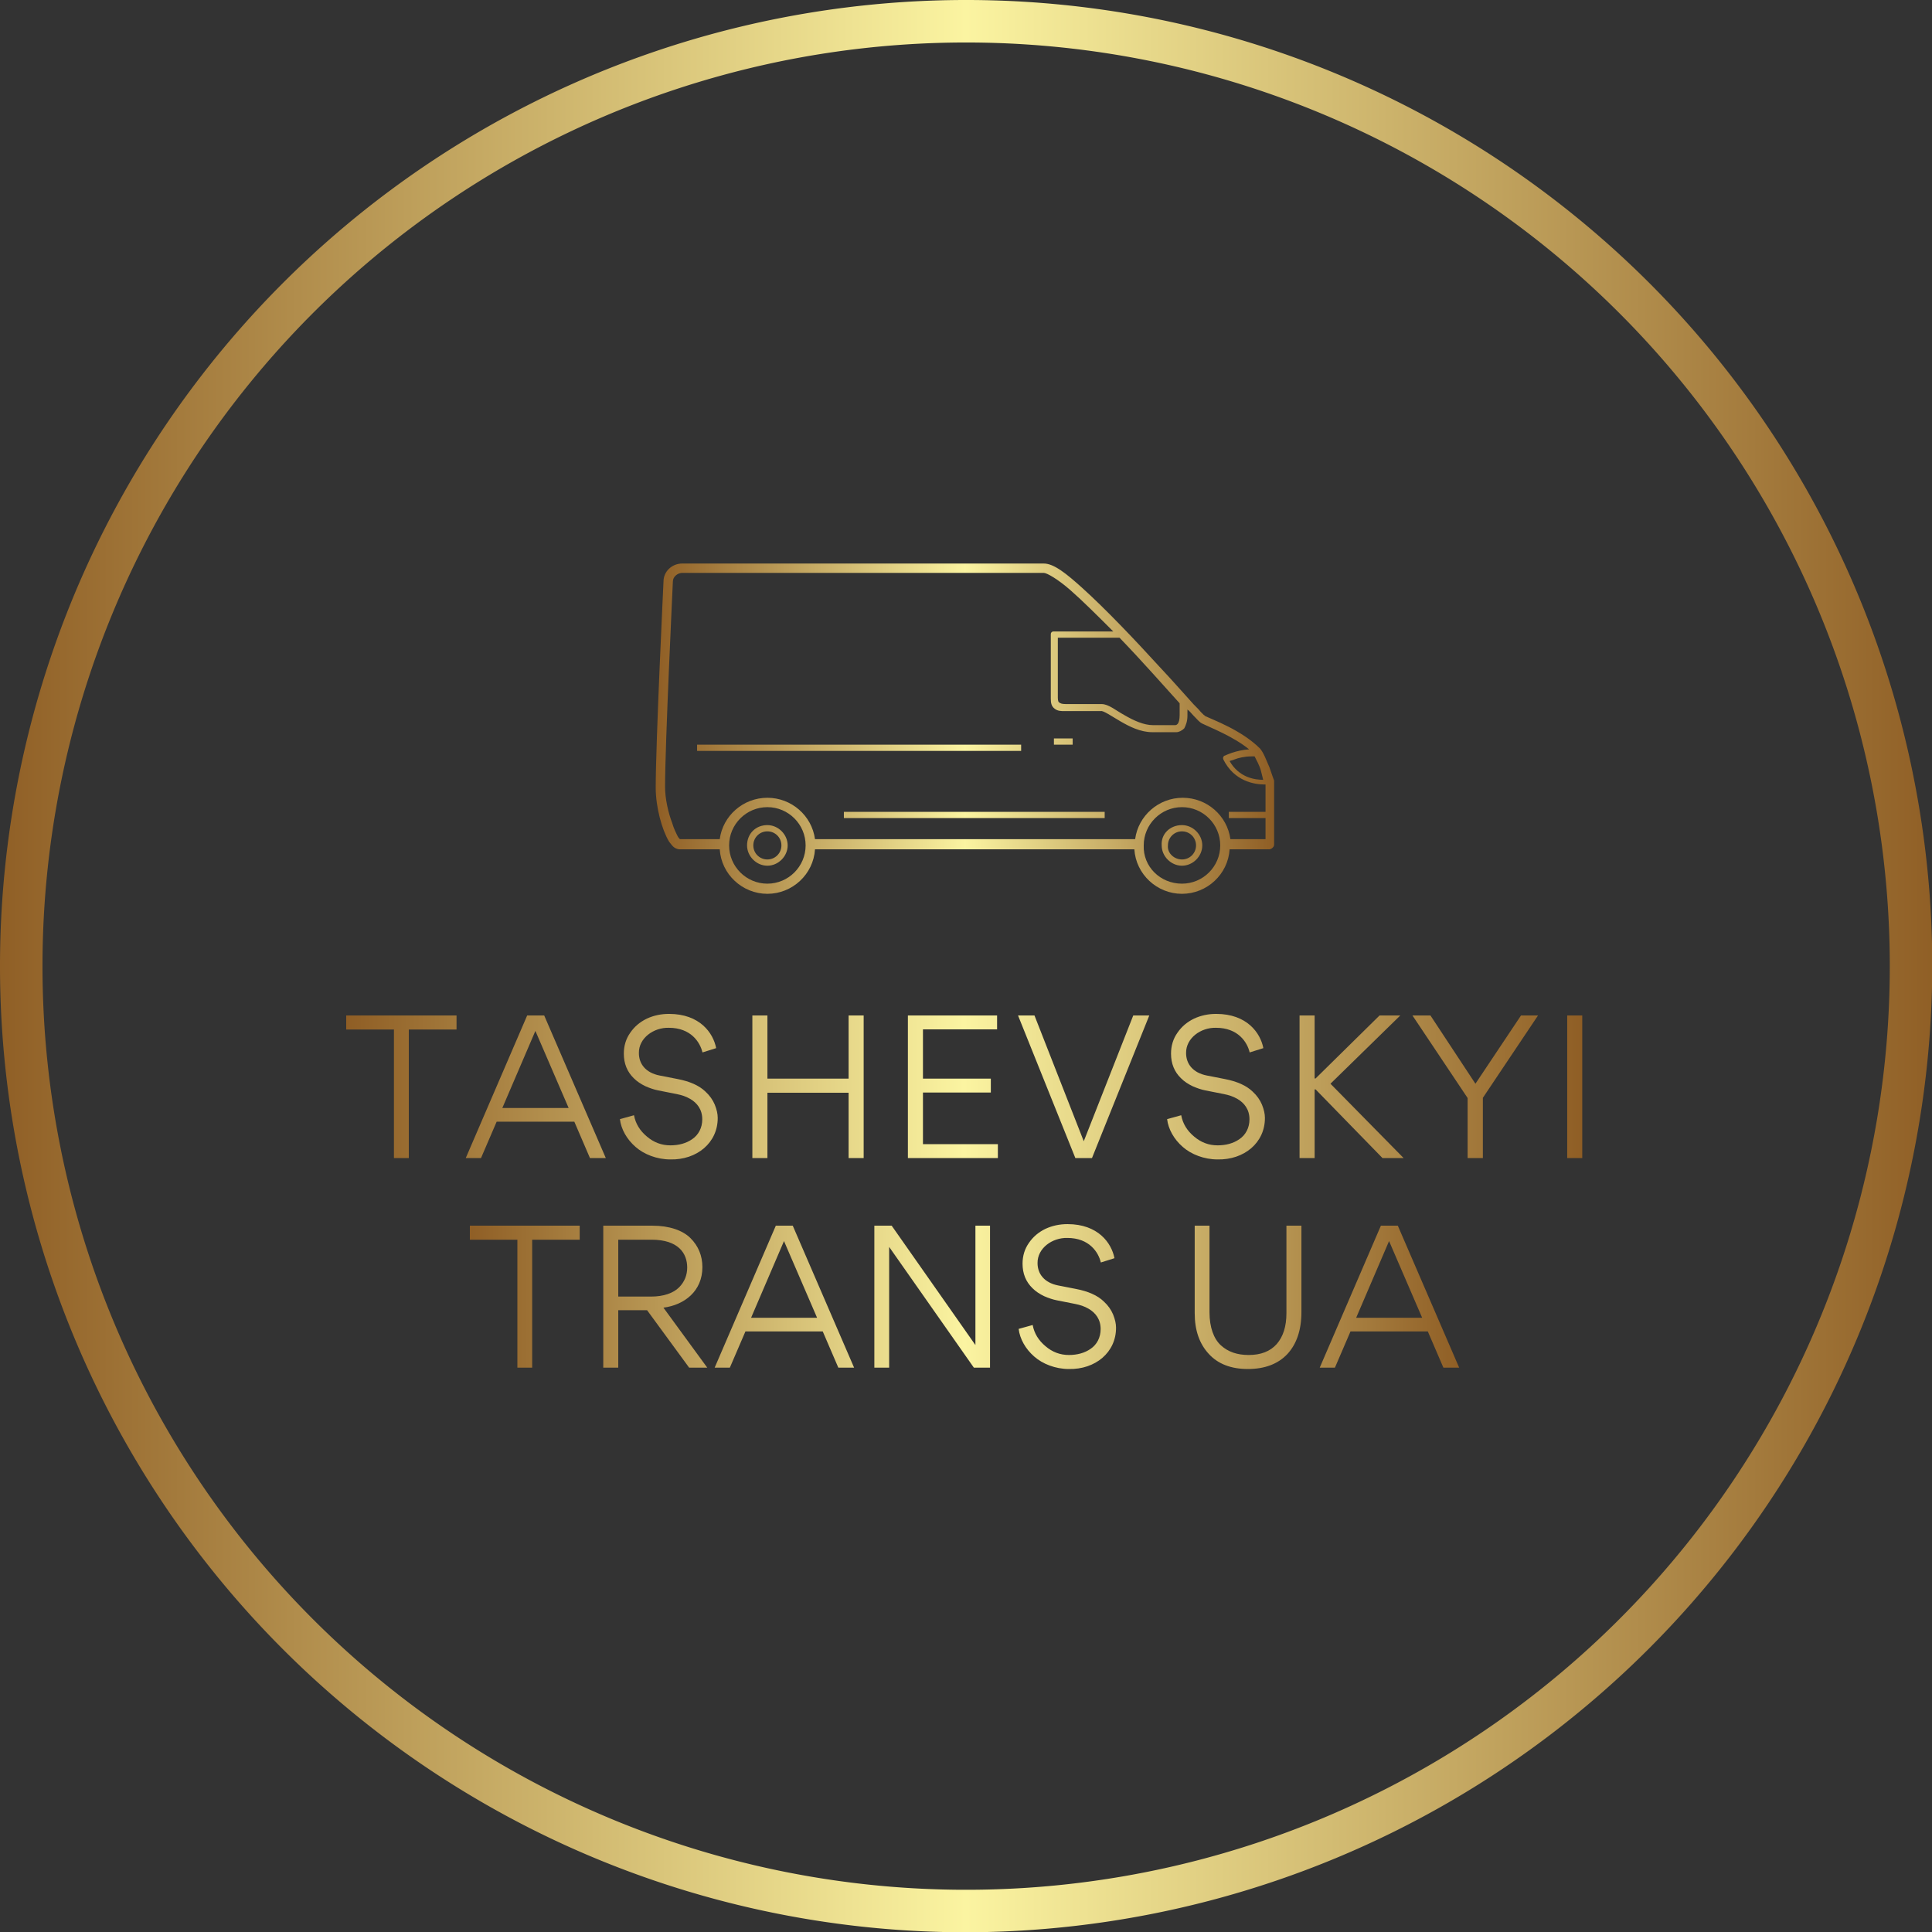      <svg id="105982908" viewBox="0 0 312.5 312.5"><rect x="0" y="0" width="312.5" height="312.5" fill="#333333" stroke="none"/><defs id="SvgjsDefs1016"><linearGradient id="SvgjsLinearGradient1025"><stop id="SvgjsStop1026" stop-color="#8f5e25" offset="0"></stop><stop id="SvgjsStop1027" stop-color="#fbf4a1" offset="0.5"></stop><stop id="SvgjsStop1028" stop-color="#8f5e25" offset="1"></stop></linearGradient><linearGradient id="SvgjsLinearGradient1029"><stop id="SvgjsStop1030" stop-color="#8f5e25" offset="0"></stop><stop id="SvgjsStop1031" stop-color="#fbf4a1" offset="0.5"></stop><stop id="SvgjsStop1032" stop-color="#8f5e25" offset="1"></stop></linearGradient><linearGradient id="SvgjsLinearGradient1033"><stop id="SvgjsStop1034" stop-color="#8f5e25" offset="0"></stop><stop id="SvgjsStop1035" stop-color="#fbf4a1" offset="0.5"></stop><stop id="SvgjsStop1036" stop-color="#8f5e25" offset="1"></stop></linearGradient><linearGradient id="SvgjsLinearGradient1037"><stop id="SvgjsStop1038" stop-color="#8f5e25" offset="0"></stop><stop id="SvgjsStop1039" stop-color="#fbf4a1" offset="0.5"></stop><stop id="SvgjsStop1040" stop-color="#8f5e25" offset="1"></stop></linearGradient></defs><g id="SvgjsG1017" featurekey="rootContainer" transform="matrix(2.988,0,0,2.988,0,0)" fill="url(#SvgjsLinearGradient1025)"><path xmlns="http://www.w3.org/2000/svg" d="M52.3 104.6a52.3 52.3 0 1 1 52.3-52.3 52.4 52.4 0 0 1-52.3 52.3zm0-102.3a50 50 0 1 0 50 50 50 50 0 0 0-50-50z"></path></g><g id="SvgjsG1018" featurekey="symbolFeature-0" transform="matrix(-1.263,0,0,1.263,-92.737,-413.798)" fill="url(#SvgjsLinearGradient1029)"><path xmlns="http://www.w3.org/2000/svg" d="M-208.4,422.2h-2.4v0.8h2.4V422.2z M-214.9,432.4h33.4v-0.8h-33.4V432.4z M-158.4,402.1c0-1.3-1.1-2.3-2.4-2.3  c0,0-10.7,0-21.9,0h-24.4c-1.3,0-2.9,1.3-4.9,3.1c-3,2.7-6.8,6.7-9.9,10.1c-1.6,1.7-3,3.3-4,4.4c-0.5,0.6-1,1-1.3,1.4  c-0.2,0.2-0.3,0.3-0.4,0.4c-0.1,0-0.1,0.1-0.1,0.1l0,0c-1,0.5-4.7,1.8-7.1,4.2c-0.5,0.6-0.8,1.5-1.2,2.4c-0.3,0.9-0.6,1.7-0.6,1.7  v0.2v8c0,0.2,0.1,0.3,0.2,0.4c0.1,0.1,0.3,0.2,0.4,0.2h5.1c0.2,3.2,2.9,5.7,6.1,5.7s5.9-2.5,6.1-5.7h40.9c0.2,3.2,2.9,5.7,6.1,5.7  s5.9-2.5,6.1-5.7h5.2c0.7-0.1,0.9-0.5,1.3-1c0.9-1.5,1.7-4.4,1.7-6.9C-157.4,422.8-158.4,402.1-158.4,402.1z M-224.5,417.7  c2-2.2,4.8-5.4,7.7-8.4h7.9v7.7c0,0.4-0.1,0.6-0.2,0.6c-0.1,0.1-0.3,0.2-0.8,0.2h-4.6c-0.9,0-1.8,0.8-2.9,1.4  c-1.2,0.7-2.5,1.3-3.7,1.3h-2.8c-0.2,0-0.6-0.1-0.6-1.3C-224.5,419.2-224.5,417.7-224.5,417.7z M-234.9,426.3  c0.2-0.7,0.6-1.4,0.8-1.8c0.1,0,0.2,0,0.4,0c0.9,0,1.7,0.2,2.2,0.4c0.2,0.1,0.4,0.1,0.6,0.2c-1.2,2.1-3.2,2.4-4.3,2.4  C-235.1,427.1-235,426.7-234.9,426.3z M-224.8,440.8c-2.7,0-4.9-2.2-4.9-4.9c0-2.7,2.2-4.9,4.9-4.9s4.9,2.2,4.9,4.9  C-219.8,438.6-222,440.8-224.8,440.8z M-171.7,440.8c-2.7,0-4.9-2.2-4.9-4.9c0-2.7,2.2-4.9,4.9-4.9s4.9,2.2,4.9,4.9  C-166.8,438.6-169,440.8-171.7,440.8z M-159.5,433c-0.2,0.7-0.5,1.3-0.7,1.7c-0.1,0.2-0.2,0.3-0.3,0.4l0,0h-5.1  c-0.4-3-3-5.3-6.1-5.3s-5.7,2.3-6.1,5.3h-41c-0.4-3-3-5.3-6.1-5.3s-5.7,2.3-6.1,5.3h-4.5v-2.7h4.7v-0.8h-4.7v-3.5h0.1l0,0  c1.3,0,3.9-0.4,5.3-3.2c0-0.1,0.1-0.2,0-0.3c0-0.1-0.1-0.2-0.2-0.2c0,0-1.4-0.7-3.1-0.8c2.1-1.7,5-2.8,6-3.3  c0.4-0.2,0.6-0.5,1.2-1.1c0.2-0.2,0.4-0.5,0.7-0.7v0.8c0,0.7,0.2,1.2,0.4,1.6c0.3,0.3,0.7,0.5,1,0.5h3.1c1.5,0,2.9-0.7,4.1-1.4  c1.2-0.7,2.2-1.4,2.5-1.3h4.6c0.5,0,0.9,0,1.3-0.3c0.4-0.3,0.5-0.7,0.5-1.3v-8.2c0-0.1,0-0.2-0.1-0.3c-0.1-0.1-0.2-0.1-0.3-0.1h-7.6  c2-2,3.9-3.9,5.5-5.3s3-2.2,3.4-2.2c3.5,0,46.3,0,46.3,0c0.6,0,1.2,0.5,1.2,1.1c0,0.1,1,20.8,1,26.3  C-158.6,429.9-159,431.7-159.5,433z M-204.2,423.8h41.5V423h-41.5V423.8z M-171.7,433.3c-1.4,0-2.6,1.2-2.6,2.6  c0,1.4,1.2,2.6,2.6,2.6s2.6-1.2,2.6-2.6C-169.1,434.4-170.2,433.3-171.7,433.3z M-171.7,437.7c-1,0-1.8-0.8-1.8-1.8s0.8-1.8,1.8-1.8  s1.8,0.8,1.8,1.8S-170.7,437.7-171.7,437.7z M-224.8,433.3c-1.4,0-2.6,1.2-2.6,2.6c0,1.4,1.2,2.6,2.6,2.6c1.4,0,2.6-1.2,2.6-2.6  C-222.1,434.4-223.3,433.3-224.8,433.3z M-224.8,437.7c-1,0-1.8-0.8-1.8-1.8s0.8-1.8,1.8-1.8s1.8,0.8,1.8,1.8  C-222.9,436.9-223.8,437.7-224.8,437.7z"></path></g><g id="SvgjsG1019" featurekey="nameFeature-0" transform="matrix(0.791,0,0,0.791,55.367,155.676)" fill="url(#SvgjsLinearGradient1033)"><path d="M13.6 13.72 l0 26.28 l-3.04 0 l0 -26.28 l-9.76 0 l0 -2.88 l22.56 0 l0 2.88 l-9.76 0 z M50.644 40 l-3.2 -7.44 l-15.88 0 l-3.2 7.44 l-3.12 0 l12.56 -29.16 l3.48 0 l12.6 29.16 l-3.24 0 z M46.284 29.76 l-6.8 -15.76 l-6.76 15.76 l13.56 0 z M67.088 40.28 c-2.76 0 -5.4 -1.04 -7.12 -2.56 c-1.8 -1.56 -2.96 -3.64 -3.2 -5.68 l2.88 -0.8 c0.32 1.72 1.2 3.16 2.64 4.36 c1.4 1.2 3 1.8 4.8 1.8 c1.68 0 3.24 -0.4 4.48 -1.28 c1.24 -0.84 2.04 -2.28 2.04 -4.04 c0 -2.04 -1.08 -3.36 -2.44 -4.16 c-0.96 -0.56 -1.8 -0.8 -2.76 -1 l-3.84 -0.76 c-0.8 -0.16 -1.64 -0.44 -2.56 -0.84 c-0.92 -0.44 -1.72 -0.96 -2.4 -1.64 c-1.36 -1.32 -2.04 -3 -2.04 -5.04 c0 -1.6 0.44 -3.04 1.32 -4.28 c0.88 -1.28 2 -2.2 3.4 -2.88 c1.4 -0.64 2.88 -0.96 4.52 -0.96 c6.28 0 9.04 3.88 9.64 7 l-2.8 0.88 c-0.48 -2.08 -2.36 -5.04 -6.88 -5.04 c-3.12 -0.08 -6.16 2.12 -6.12 5.16 c0 2.24 1.4 4.04 4.24 4.6 l3.68 0.72 c2.48 0.48 4.4 1.32 5.68 2.56 c0.88 0.8 1.52 1.72 1.92 2.68 c0.4 1 0.6 1.88 0.6 2.68 c0.04 5.12 -4.28 8.64 -9.68 8.52 z M103.532 40 l0 -13.36 l-16.6 0 l0 13.36 l-3.08 0 l0 -29.16 l3.08 0 l0 12.92 l16.6 0 l0 -12.92 l3.08 0 l0 29.16 l-3.08 0 z M115.656 40 l0 -29.16 l18.24 0 l0 2.84 l-15.16 0 l0 10.08 l13.88 0 l0 2.84 l-13.88 0 l0 10.56 l15.32 0 l0 2.84 l-18.4 0 z M165.02 10.84 l-11.72 29.16 l-3.4 0 l-11.72 -29.16 l3.36 0 l10.08 25.72 l10.12 -25.72 l3.28 0 z M178.984 40.28 c-2.76 0 -5.4 -1.04 -7.12 -2.56 c-1.8 -1.56 -2.96 -3.64 -3.2 -5.68 l2.88 -0.8 c0.32 1.72 1.2 3.16 2.64 4.36 c1.4 1.2 3 1.8 4.8 1.8 c1.68 0 3.24 -0.4 4.48 -1.28 c1.24 -0.84 2.04 -2.28 2.04 -4.04 c0 -2.04 -1.08 -3.36 -2.44 -4.16 c-0.96 -0.56 -1.8 -0.8 -2.76 -1 l-3.84 -0.76 c-0.8 -0.16 -1.64 -0.44 -2.56 -0.84 c-0.92 -0.44 -1.72 -0.96 -2.4 -1.64 c-1.36 -1.32 -2.04 -3 -2.04 -5.04 c0 -1.6 0.44 -3.04 1.32 -4.28 c0.88 -1.28 2 -2.2 3.4 -2.88 c1.4 -0.64 2.88 -0.96 4.52 -0.96 c6.28 0 9.04 3.88 9.64 7 l-2.8 0.88 c-0.48 -2.08 -2.36 -5.04 -6.88 -5.04 c-3.12 -0.08 -6.16 2.12 -6.12 5.16 c0 2.24 1.4 4.04 4.24 4.6 l3.68 0.72 c2.48 0.48 4.4 1.32 5.68 2.56 c0.88 0.8 1.52 1.72 1.92 2.68 c0.4 1 0.6 1.88 0.6 2.68 c0.04 5.12 -4.28 8.64 -9.68 8.52 z M198.828 40 l-3.08 0 l0 -29.16 l3.08 0 l0 12.88 l0.2 0 l13.08 -12.88 l4.24 0 l-14.28 13.96 l14.96 15.2 l-4.32 0 l-13.68 -14.04 l-0.2 0 l0 14.04 z M231.712 24.8 l9.32 -13.96 l3.48 0 l-11.28 16.84 l0 12.32 l-3.12 0 l0 -12.28 l-11.28 -16.88 l3.68 0 z M250.476 40 l0 -29.16 l3.08 0 l0 29.16 l-3.08 0 z"></path></g><g id="SvgjsG1020" featurekey="sloganFeature-0" transform="matrix(1.575,0,0,1.575,75.37,189.717)" fill="url(#SvgjsLinearGradient1037)"><path d="M6.8 6.86 l0 13.14 l-1.52 0 l0 -13.14 l-4.88 0 l0 -1.44 l11.28 0 l0 1.44 l-4.88 0 z M24.78 20 l-1.86 0 l-4.32 -5.9 l-2.96 0 l0 5.9 l-1.54 0 l0 -14.58 l5.06 0 c1.72 0 3.1 0.48 3.9 1.28 s1.22 1.8 1.22 2.98 c0 2.46 -1.84 3.88 -4 4.16 z M15.64 6.86 l0 5.84 l3.38 0 c1.28 0 2.28 -0.36 2.86 -0.94 c0.56 -0.56 0.84 -1.26 0.84 -2.04 c0 -1.44 -0.88 -2.86 -3.66 -2.86 l-3.42 0 z M38.24 20 l-1.6 -3.72 l-7.94 0 l-1.6 3.72 l-1.56 0 l6.28 -14.58 l1.74 0 l6.3 14.58 l-1.62 0 z M36.06 14.88 l-3.4 -7.88 l-3.38 7.88 l6.78 0 z M52.32 5.42 l1.5 0 l0 14.58 l-1.66 0 l-8.7 -12.4 l0 12.4 l-1.52 0 l0 -14.58 l1.78 0 l8.6 12.26 l0 -12.26 z M61.92 20.14 c-1.38 0 -2.7 -0.52 -3.56 -1.28 c-0.9 -0.78 -1.48 -1.82 -1.6 -2.84 l1.44 -0.4 c0.16 0.86 0.6 1.58 1.32 2.18 c0.7 0.6 1.5 0.9 2.4 0.9 c0.84 0 1.62 -0.2 2.24 -0.64 c0.62 -0.42 1.02 -1.14 1.02 -2.02 c0 -1.02 -0.54 -1.68 -1.22 -2.08 c-0.48 -0.28 -0.9 -0.4 -1.38 -0.5 l-1.92 -0.38 c-0.4 -0.08 -0.82 -0.22 -1.28 -0.42 c-0.46 -0.22 -0.86 -0.48 -1.2 -0.82 c-0.68 -0.66 -1.02 -1.5 -1.02 -2.52 c0 -0.8 0.22 -1.52 0.66 -2.14 c0.44 -0.64 1 -1.1 1.7 -1.44 c0.7 -0.32 1.44 -0.48 2.26 -0.48 c3.14 0 4.52 1.94 4.82 3.5 l-1.4 0.44 c-0.24 -1.04 -1.18 -2.52 -3.44 -2.52 c-1.56 -0.04 -3.08 1.06 -3.06 2.58 c0 1.12 0.7 2.02 2.12 2.3 l1.84 0.36 c1.24 0.24 2.2 0.66 2.84 1.28 c0.44 0.4 0.76 0.86 0.96 1.34 c0.2 0.5 0.3 0.94 0.3 1.34 c0.02 2.56 -2.14 4.32 -4.84 4.26 z M84.26 5.42 l1.54 0 l0 8.88 c0 1.84 -0.5 3.28 -1.44 4.3 c-0.96 1.02 -2.32 1.54 -4.06 1.54 c-1.72 0 -3.08 -0.52 -4.02 -1.56 c-0.96 -1.04 -1.44 -2.42 -1.44 -4.18 l0 -8.98 l1.52 0 l0 8.9 c0 1.54 0.44 2.72 1.16 3.38 c0.74 0.68 1.68 1 2.86 1 c1.24 0 2.2 -0.36 2.88 -1.12 c0.66 -0.76 1 -1.8 1 -3.18 l0 -8.98 z M100.38 20 l-1.6 -3.72 l-7.94 0 l-1.6 3.72 l-1.56 0 l6.28 -14.58 l1.74 0 l6.3 14.58 l-1.62 0 z M98.2 14.88 l-3.4 -7.88 l-3.38 7.88 l6.78 0 z"></path></g></svg>

